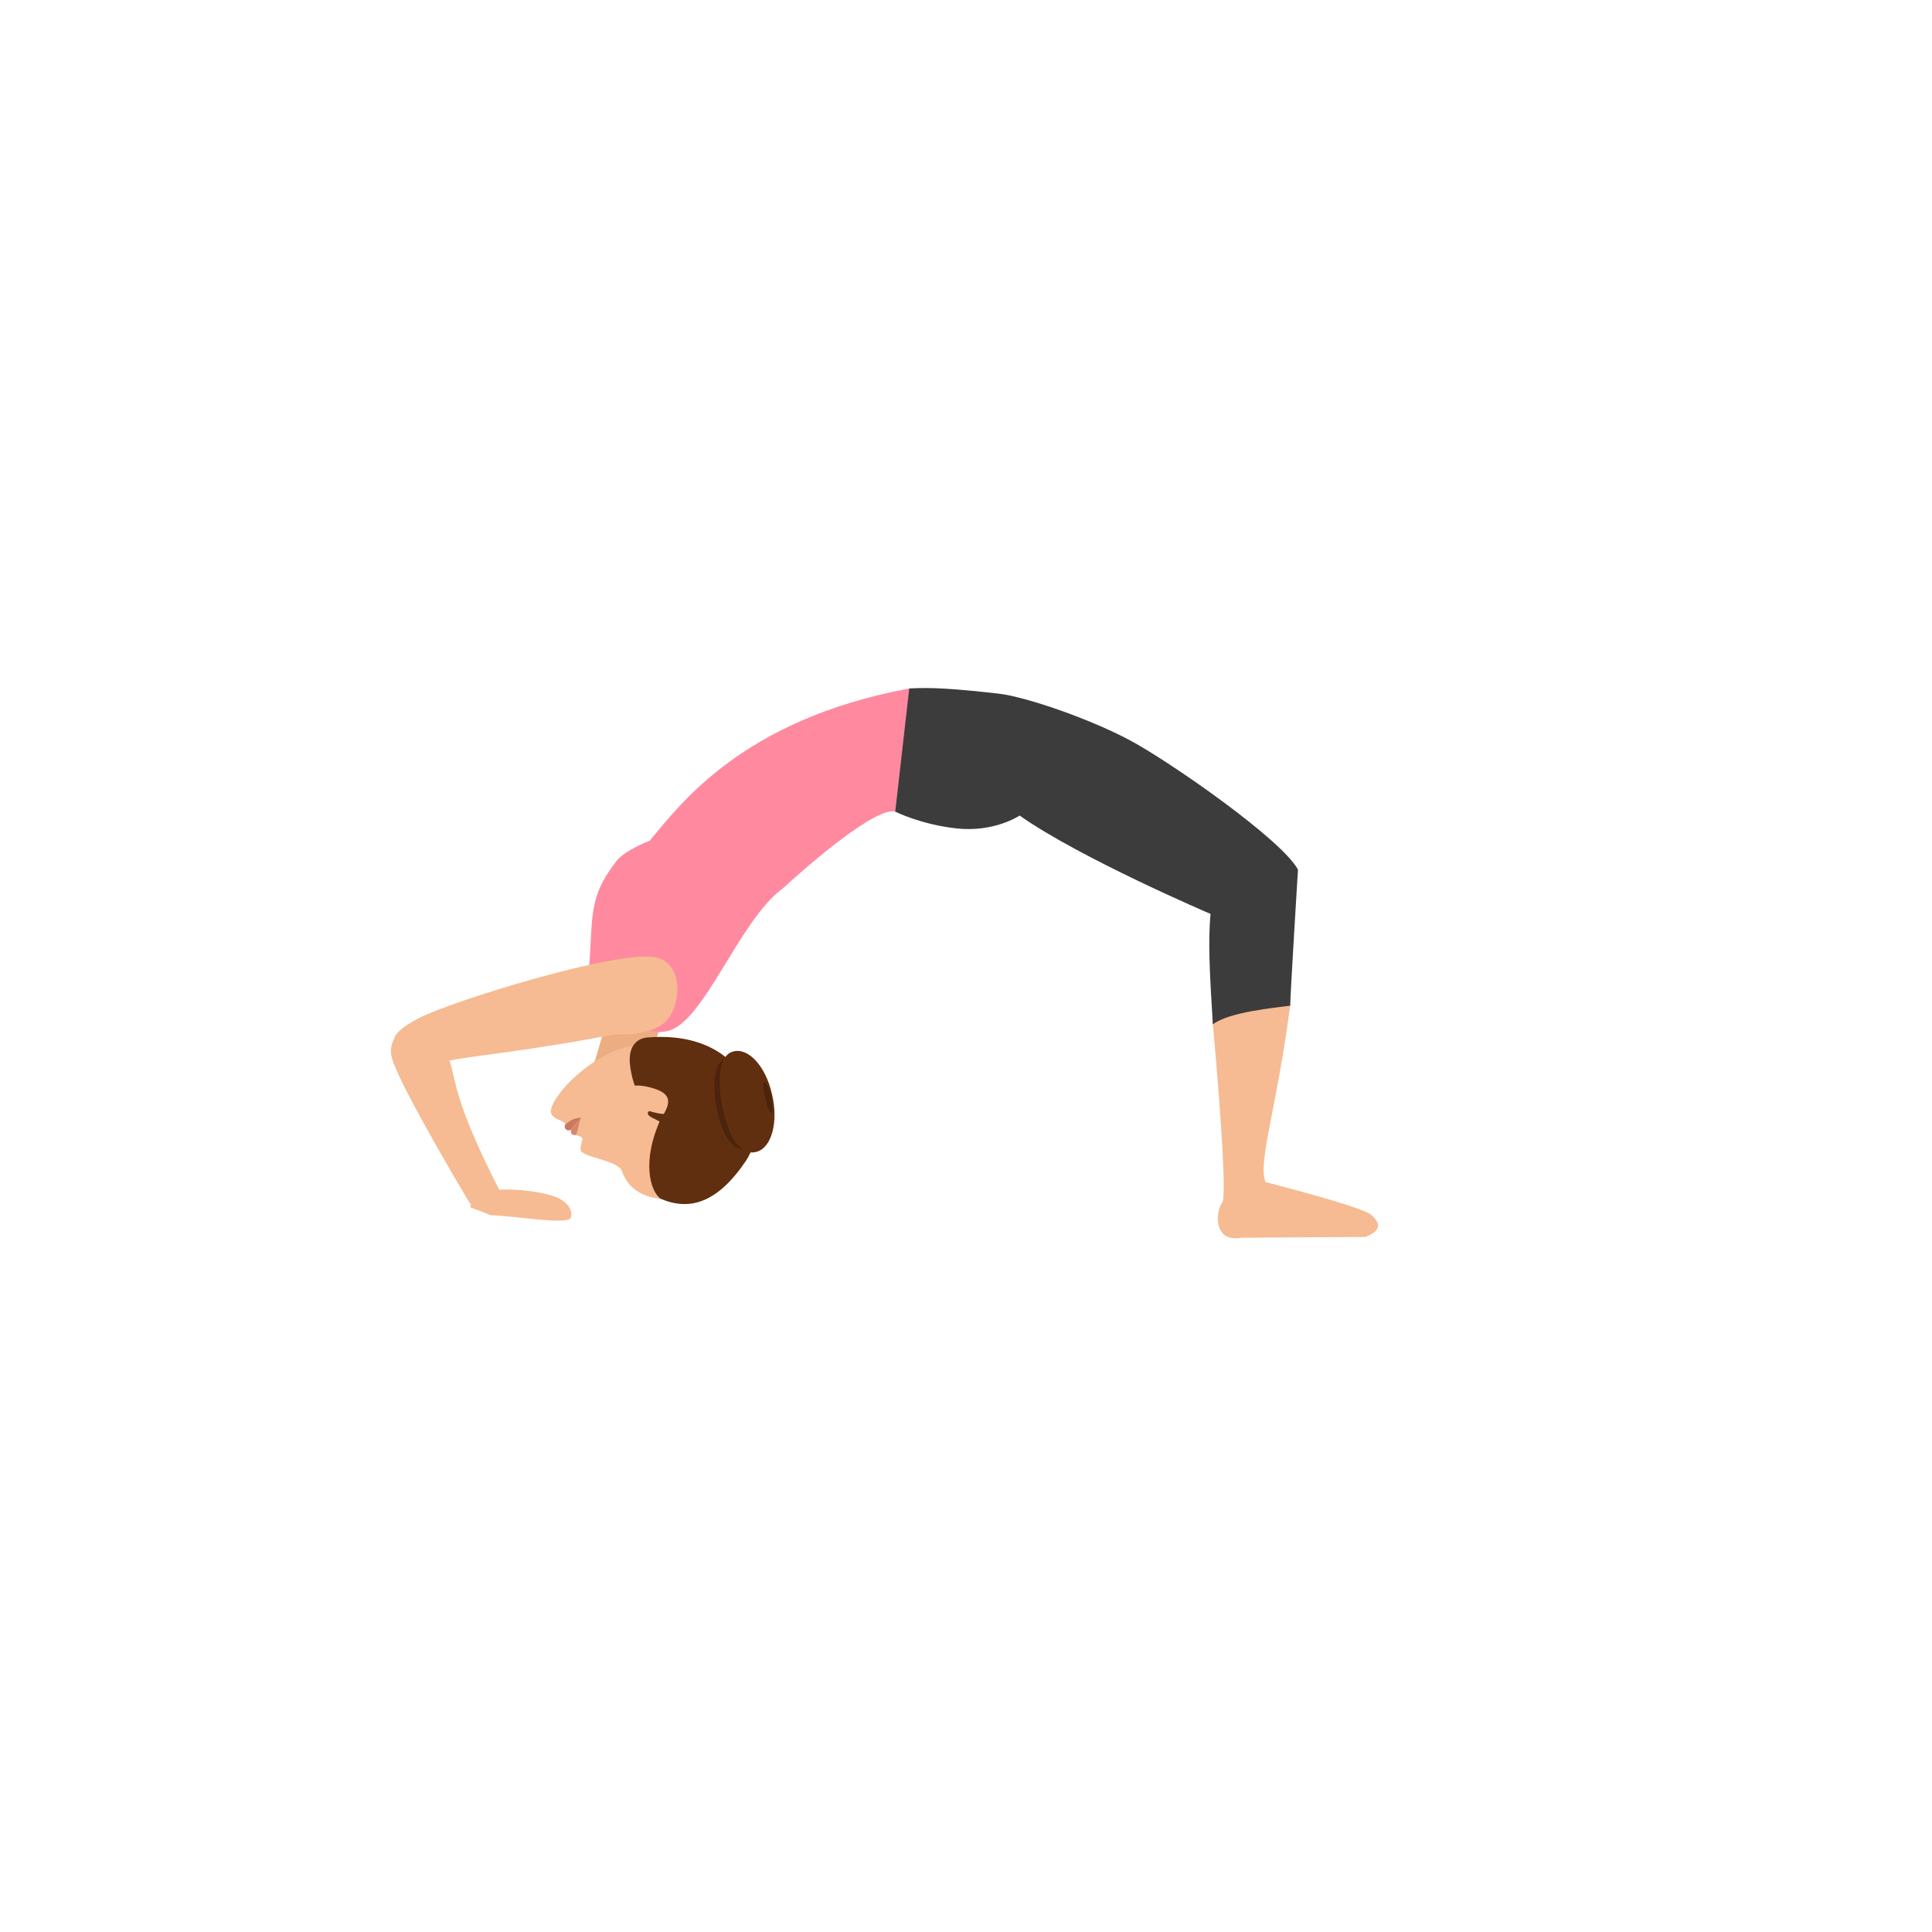 <svg width="497" height="497" viewBox="0 0 497 497" fill="none" xmlns="http://www.w3.org/2000/svg">
<path d="M158.5 221.6C151 231.3 152.7 236 151.4 250.6C151.2 252.4 155.4 260.2 158.7 262.4C162.4 264.8 166.5 266.1 171.4 265.3C180.9 263.7 190 236.9 201.3 228.6C208.3 222.2 225.4 207.4 230.4 208.8C230.4 208.8 235.9 176.8 234 177.1C190.7 185.1 174.8 207.2 167.1 216.3C167 216.3 160.6 218.8 158.5 221.6Z" fill="#FF8AA0"/>
<path d="M156 262.1C156 262.1 155.1 266.3 152.9 273.3L167.3 281.7C165.9 273.4 169.5 265.4 169.5 265.4C158.5 264.7 156.8 258.2 153.8 256.3L156 262.1Z" fill="#ECAD83"/>
<path d="M160 301.3C162.1 307.3 167.7 308.3 171.1 308.5C181.7 309.1 185.8 304.7 190.1 298.3C195.8 289.9 175.7 271.7 171.5 269.9C160.5 265.2 147.6 276.1 143.8 281.5C139.5 287.4 142.7 287.3 145.2 288.8C145.3 288.9 145.5 289.4 145.5 289.4C146.3 290 147.5 290.7 148.2 292C148.2 292 149.1 292.3 149.5 292.5C149.8 292.7 149.9 292.8 149.8 293.2C149.5 294.3 149.2 295.3 149.4 295.9C149.8 297.7 159.1 298.5 160 301.3Z" fill="#F6BB92"/>
<path d="M149.5 287.6C149.5 287.6 148.8 287.9 146.9 290.7C146.8 291.1 146.8 292 147.9 292C148.7 292 148.5 289.7 149.5 287.6Z" fill="#D6876B"/>
<path d="M149.5 287.6C149.5 287.6 147.7 287.2 145.4 289.3C145.2 289.7 145.3 290.2 145.4 290.3C146 291.2 146.9 290.6 146.9 290.6C148.8 287.9 149.5 287.6 149.5 287.6Z" fill="#CC785E"/>
<path d="M191.9 298.6C198.8 288.3 193.3 264.6 166.4 266.9C164.6 267.1 161.8 268.3 162 273.1C162.2 276.5 163.4 279.6 163.4 279.6C163.8 280.5 164.2 281.5 164.6 282.5C165.1 283.6 170.6 286.4 170.1 287.6C164.9 298.7 167.3 306.6 170 308.4C177.3 311.5 184.5 309.6 191.9 298.6Z" fill="#602F0F"/>
<path d="M167.5 279.8C161.9 278.3 160.4 280 158.8 282.9L166.9 286.2L170.7 286.7C172.3 283.8 173.1 281.3 167.5 279.8Z" fill="#F6BB92"/>
<path d="M187.1 272C190.8 271 195 275.4 196.5 282C198 288.6 196.3 294.6 192.6 295.6C188.9 296.6 186.1 292.7 184.6 286.2C183.1 279.6 183.5 273 187.1 272Z" fill="#4C230C"/>
<path d="M168.3 287.8C169.2 288.2 170 288.7 170.6 289.1C171.5 289.7 171.9 290.2 171.9 290.2L172.8 286.5C172.4 286.2 171.9 285.9 171.5 285.6C171.5 285.6 171.4 286 171.2 286.7V286.6C170.3 286.6 168.9 286.4 167 285.8C167.1 285.9 165.5 286.5 168.3 287.8Z" fill="#602F0F"/>
<path d="M188.6 270.5C192.5 269.4 197 274.3 198.6 281.5C200.3 288.6 198.5 295.3 194.6 296.3C190.7 297.4 187.7 293 186.1 285.9C184.4 278.8 184.7 271.5 188.6 270.5Z" fill="#602F0F"/>
<path d="M196.6 278.3C197 278.2 197.8 279.9 198.3 282C198.8 284.2 198.9 286 198.4 286.2C198 286.3 197.4 284.9 196.9 282.7C196.4 280.6 196.1 278.4 196.6 278.3Z" fill="#4C230C"/>
<path d="M351.2 318.2L319.4 318.4C312 319.8 312.7 311.5 314.4 309.4C315.4 308.1 314.5 291.4 312 263.4C311.1 253.5 332.3 255.1 331.9 258.6C328.4 285.5 323.4 299.4 325.6 304.1C325.6 304.1 349.6 310.2 352.6 312.4C354.4 313.9 356.3 316.3 351.2 318.2Z" fill="#F6BB92"/>
<path d="M311.4 235.1C310.8 241.8 311.1 249.3 312 263.5C316.3 260.3 327.7 259.3 331.9 258.7C332 254.4 333.9 223.7 333.9 223.7C329.7 215.9 300.6 195.7 290.6 190.4C280.7 185.1 264 179.2 256.6 178.4C244.9 177.1 239.7 176.8 233.9 177.1L230.3 208.8C230.3 208.8 236.9 212.1 246 213.1C255.8 214.2 262.3 209.8 262.3 209.8C277.9 220.8 311.4 235.1 311.4 235.1Z" fill="#3D3C3C"/>
<path d="M104.156 274.739C109.308 274.142 117.696 272.429 117.696 272.429C124.51 271.364 133.559 270.332 139.702 269.257C149.786 267.837 156.833 266.105 159.382 266.097C163.63 266.158 169.637 265.26 172.011 261.895C175.709 256.671 175.13 247.181 168.212 246.187C158.036 244.654 116.75 257.343 107.92 261.823C104.27 263.693 102.052 265.54 101.588 266.651C101.125 267.763 101.263 270.583 103.144 273.562C103.408 273.879 103.715 274.285 104.156 274.739Z" fill="#F6BB92"/>
<path d="M129.221 307.615C119.126 288.059 117.661 281.105 116.356 275.406C115.008 269.617 111.788 263.399 111.444 262.454C110.593 262.532 109.832 262.565 109.295 262.602C105.174 263.035 103.406 264.664 102.589 265.502C102.589 265.502 99.911 268.237 100.71 271.737C101.796 277.072 114.98 299.644 120.532 308.991C121.801 311.129 124.687 311.573 126.56 309.938L129.221 307.615Z" fill="#F6BB92"/>
<path d="M121.102 310.614C120.903 310.56 120.804 309.913 122.692 306.193C122.692 306.193 124.68 306.355 128.159 306.086C132.929 305.708 139.588 306.625 142.968 307.918C145.85 309.05 147.54 311.314 146.844 313.255C146.148 315.249 131.041 312.608 126.27 312.608L121.102 310.614Z" fill="#F6BB92"/>
</svg>

